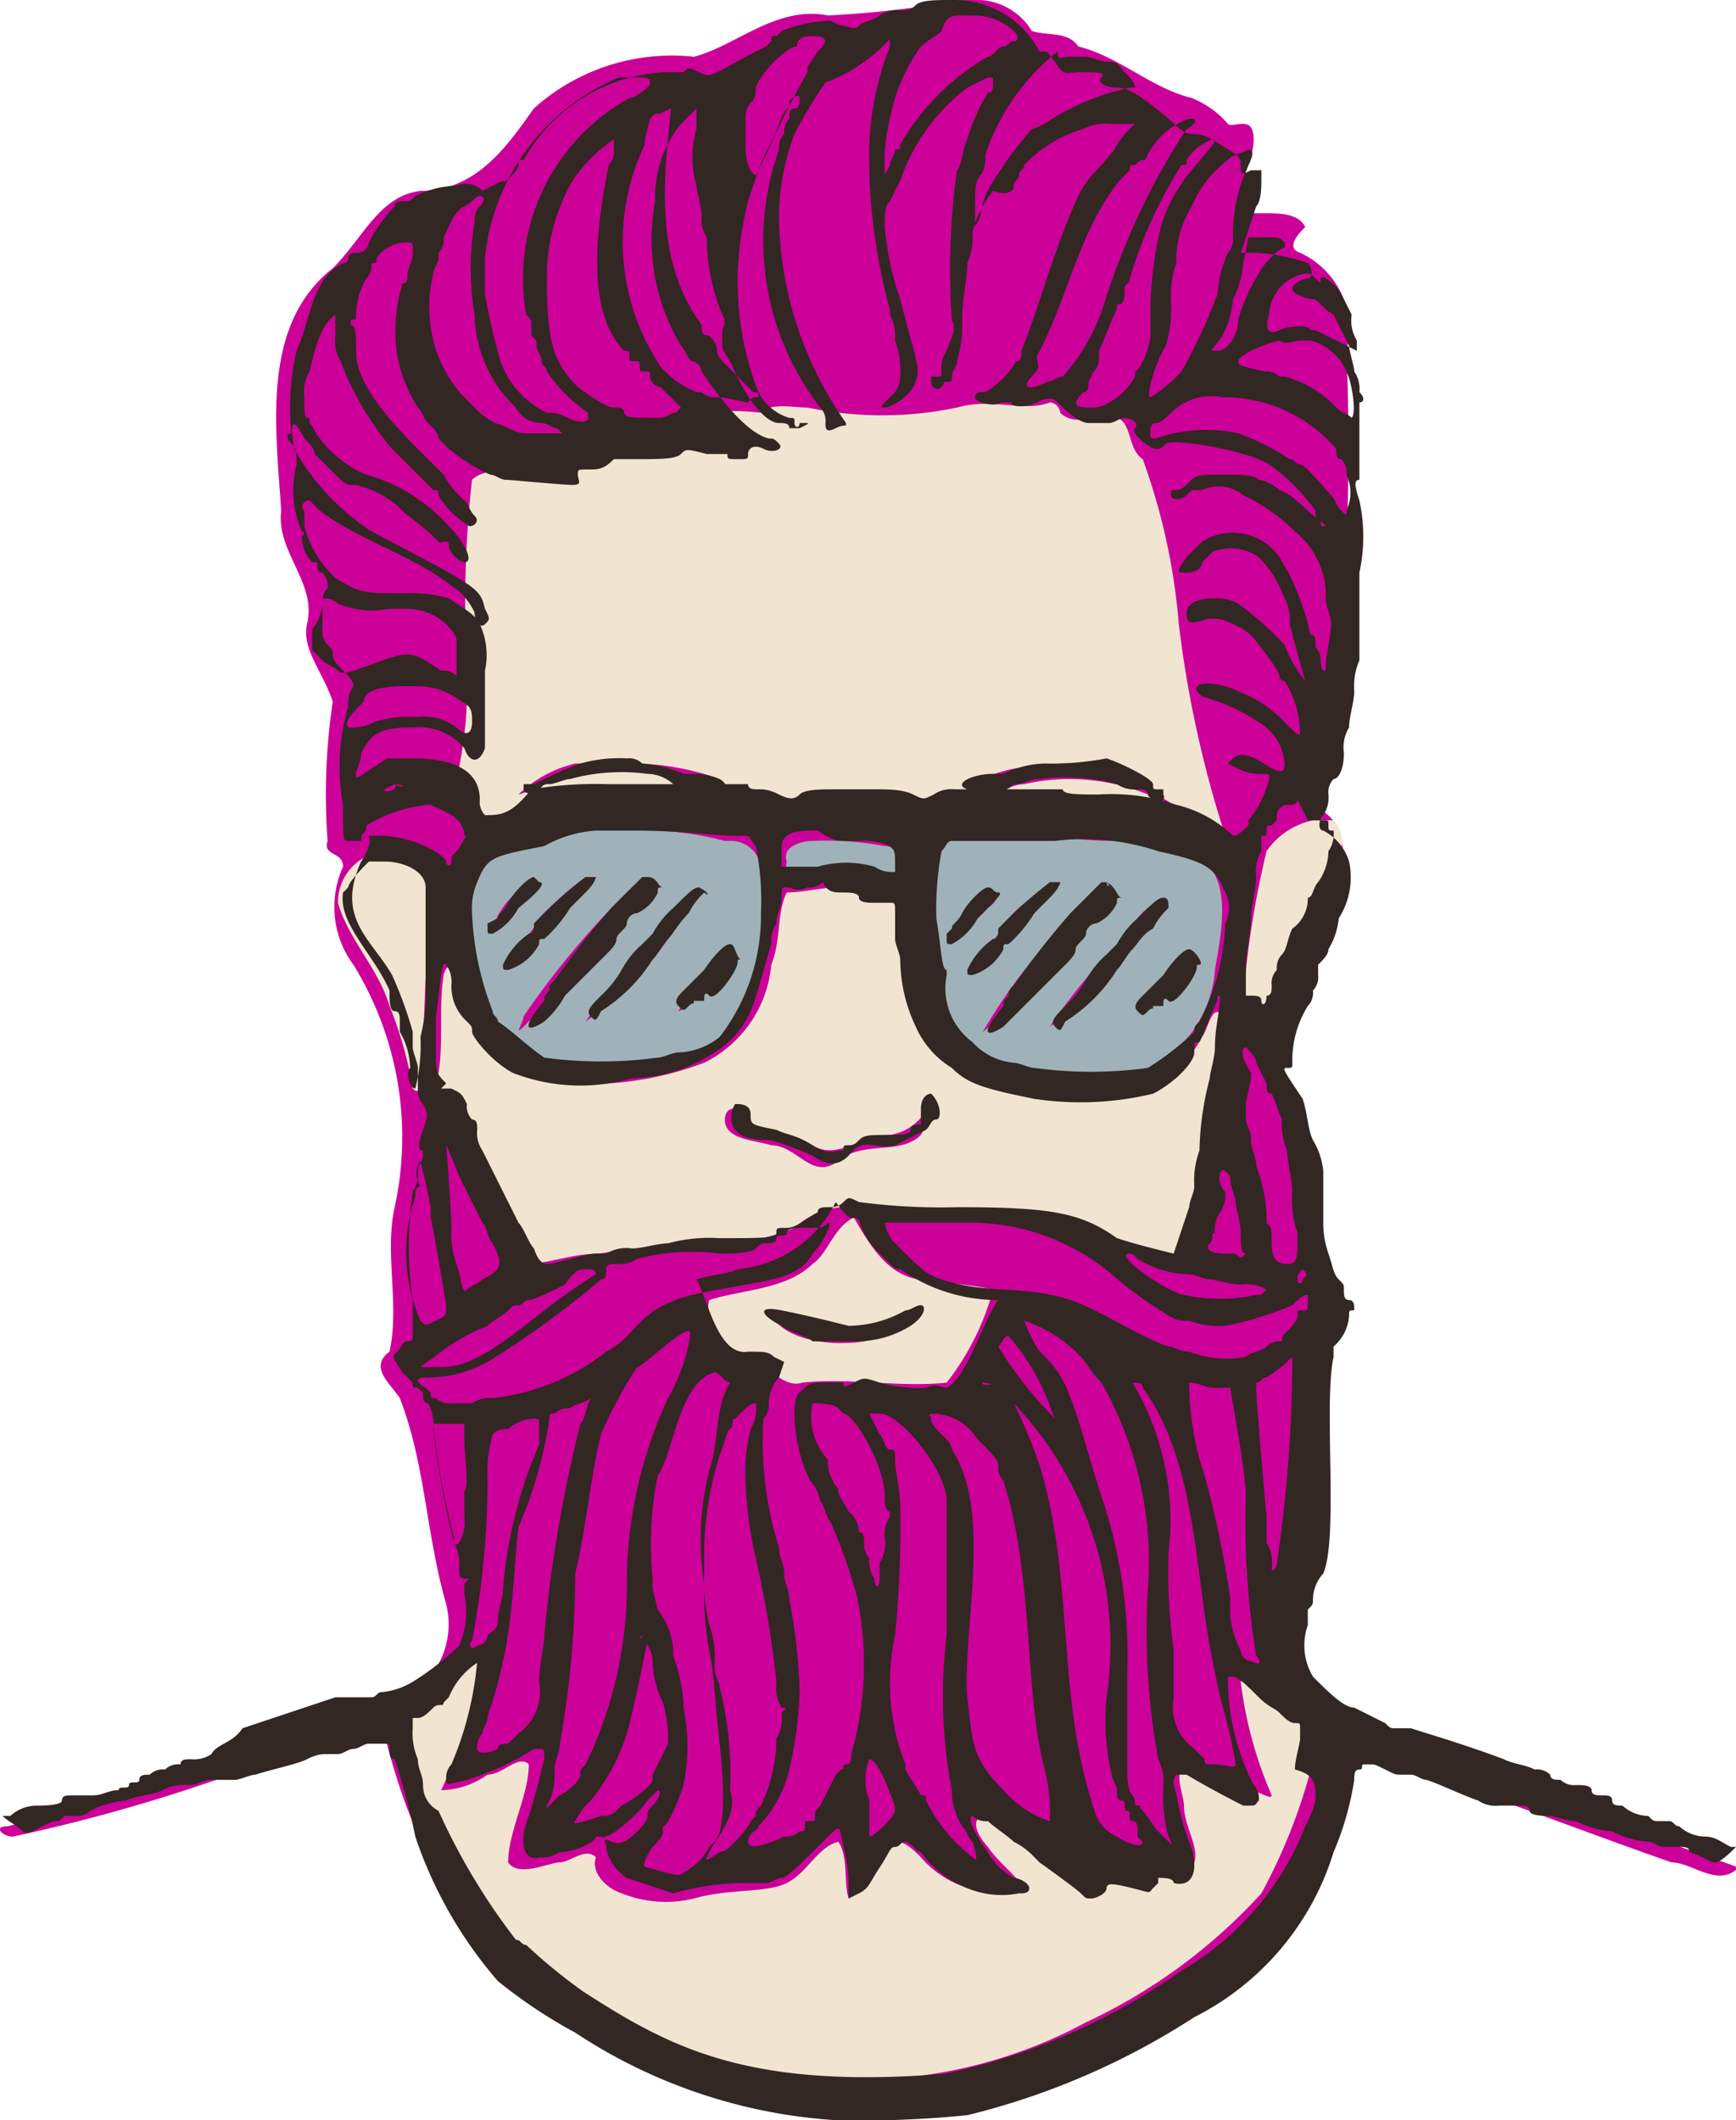 <svg xmlns="http://www.w3.org/2000/svg" viewBox="0 0 33.65 41.1"><defs><style>.cls-1{fill:#c09;}.cls-2{fill:#f1e5d2;}.cls-3{fill:#9fb2b9;}.cls-4{fill:#322722;}</style></defs><g id="圖層_2" data-name="圖層 2"><g id="圖層_1-2" data-name="圖層 1"><g id="head2"><g id="Group_6843" data-name="Group 6843"><path id="Path_64327" data-name="Path 64327" class="cls-1" d="M18.85,0h-.2a20.61,20.61,0,0,1-2.6.3c-1-.2-1.8.6-2.6.8a4,4,0,0,0-3.1,1c-.5.7-1.1,1.6-2.2,1.6-.8.1-1.1.9-1.7,1.5-1.4,1.1-1.1,3.1-1,4.7-.1.8.7,1.4.5,2.2-.1.5.3.9.5,1.5a12.21,12.21,0,0,0-.1,2.7c-.1.3.3.2.3.5a1.88,1.88,0,0,0,.2,1.9,6.37,6.37,0,0,1,.8,4.7c-.2.9.1,1.9-.1,2.8-.4.3,0,.6.2.9.5,1.3.5,2.6.9,4a1.61,1.61,0,0,1-.8,1.8,69.15,69.15,0,0,1-7.7,2.5c-.3,0-.1.2.1.2a33.3,33.3,0,0,0,4.5-1.3,13.43,13.43,0,0,1,2.7-.7,12.15,12.15,0,0,0,1.9,4.2A10.82,10.82,0,0,0,15,40.7a12.44,12.44,0,0,0,6.3-.9,8.94,8.94,0,0,0,4.3-3.6,14.27,14.27,0,0,1,.8-2.2c2,.6,4,1.4,6,2.1.4,0,.9.5,1.3.1-2.2-.8-4.5-1.5-6.7-2.3-.9-.6-2.2-.9-2.2-2a13.51,13.51,0,0,0,.4-2.8c.2-1.3-.2-2.7.5-3.9-.6-1-.5-2.4-.8-3.6-.5-1.4.3-2.6.8-3.9.3-.6.6-1.6-.1-2-.4-.4.2-.9.2-1.5a45.36,45.36,0,0,0,.3-7.4,1.63,1.63,0,0,0-.9-1.9c-.3-.1,0-.4.1-.5-.2-.4-.9-.2-1.3-.3-.1-.4.3-.9.3-1.4s-.4-.2-.5-.3a1.79,1.79,0,0,0-.7-.5c-.8-.2-1.4-.8-2.2-1-.2-.3-.6-.2-.9-.3A1.25,1.25,0,0,0,18.85,0Z"/><path id="Path_64328" data-name="Path 64328" class="cls-2" d="M20.35,7.8c-.5.2-1.1-.1-1.8.1a7.08,7.08,0,0,1-2.9,0c-.3,0-.7-.1-.9.1a5.46,5.46,0,0,0-1.8.1c-.4.1-.9-.1-1.3.2s-.8.6-1.5.7c-.3.1-.8.1-1,.3a21.66,21.66,0,0,0-.1,3.6,8.2,8.2,0,0,1-.2,2.2c.1.3,0,.7.3.9a24.52,24.52,0,0,1,2.7-.2,26.2,26.2,0,0,1,2.8.1,13.83,13.83,0,0,1,2.9.1,6.73,6.73,0,0,1,2-.1c1.4.1,2.8-.1,4,.7.1.2.4.1.3-.1a21.62,21.62,0,0,1-1-4.4,12.26,12.26,0,0,0-.7-3.2c-.3-.2-.2-.7-.5-.8s-.8.2-1.1-.1a.22.22,0,0,0-.2-.2Zm-8.1,7a5.08,5.08,0,0,1,1.7.3c.2.1-.2.3-.3.2a3.87,3.87,0,0,0-2.6-.3c-.4,0-.6.3-1,.4a2.38,2.38,0,0,1,1.1-.6Zm8.3.1a4.39,4.39,0,0,1,2.2.7c-.2.1-.3-.2-.5-.2a4,4,0,0,0-2.4-.2c-.3,0-.6.3-.8.2s-.2-.3,0-.3a2.4,2.4,0,0,1,1.5-.2Zm4.9,1h0a1.46,1.46,0,0,0-.9.6,18.46,18.46,0,0,0-.4,2.3c0,.3-.2.7,0,.9s.6.1.5-.2c.3-1,.9-1.9,1.3-2.9a.62.62,0,0,0-.1-.7Zm-18,.6a1,1,0,0,0-.9,1c.2.7.8,1.3,1,2A7.49,7.49,0,0,1,8,21.1c.2.2.2-.3.2-.4,0-1.1.1-2.4.1-3.5,0-.4-.4-.6-.8-.7Zm8.8.7c-.3,0-.7.1-1,.1-.2.4-.1.9-.3,1.4a2.35,2.35,0,0,1-1.3,1.9A6.35,6.35,0,0,1,11,21a2.23,2.23,0,0,1-2-1.9c0-.2-.3-.6-.4-.2-.1.6,0,1.3-.1,1.9a.37.37,0,0,0-.1.3c0,.1.1.1.2.1.3.4.3.9.6,1.4a11.4,11.4,0,0,0,1,1.9c.4,0,.9-.2,1.4-.2,1.3-.2,2.6,0,3.8-.5a1.53,1.53,0,0,1,1.6-.3c1.8.2,3.5,0,5.2.7.3.1.8.3.8-.2a20.32,20.32,0,0,0,.7-4.3c-.2-.3-.3.3-.4.4a1.82,1.82,0,0,1-1.7,1c-1.1,0-2.6,0-3.3-.9-.6-.7-.6-1.9-.9-2.8-.4-.1-.8-.1-1.1-.2Zm1.8,4.1c.3.2-.1.5-.2.7-.4.4-1.1.1-1.6.5s-.8-.3-1.3-.3c-.3-.1-.9-.1-.9-.5,0-.2.2-.3.3-.1.2.5.9.3,1.4.6s.9-.2,1.5-.2a1,1,0,0,0,.8-.7Zm-1.5,2.3c-.4.2-.5.7-.8.9-.5.5-1.4.5-2,.7-.1.3.2.6.3.9a1,1,0,0,0,.8.5c.2,0,.4.3.7.2.9-.1,1.9.1,2.8,0a5.08,5.08,0,0,0,.9-1.8c-.4-.1-.8-.1-1.1-.2-.8.1-1.2-.5-1.6-1.2Zm1.3,1.8c-.1.4-.7.5-1.1.6-.6.1-1.5,0-1.8-.5a3.66,3.66,0,0,0,2.3.2,1.14,1.14,0,0,1,.6-.3Zm-8.5,6.7h0a7.46,7.46,0,0,1-1.5.9c-.3.3.1.8.1,1.3a7.59,7.59,0,0,0,2.4,3.9,9.59,9.59,0,0,0,5.8,2.1,9.29,9.29,0,0,0,4.9-1.1,10.72,10.72,0,0,0,3.4-2.5,10.83,10.83,0,0,0,1.1-3c-.1-.4-.6-.5-.9-.8-.2-.1-.4-.5-.6-.3a7.94,7.94,0,0,0,.6,2.2c0,.1-.3-.1-.4-.1a8.93,8.93,0,0,0-1.3-.5c-.2.2,0,.6,0,.8,0,.4.3.8.2,1.1s-.5,0-.8.2-.7-.2-1,.1-.5-.1-.7-.2a8.64,8.64,0,0,0-1.6-1c-.3.1,0,.5.1.6.2.3.5.5.7.8a1.92,1.92,0,0,1-2-.6c-.2-.2-.5-.5-.7-.1a2.18,2.18,0,0,1-.7.9c-.1-.3,0-.8-.2-1.1-.4.1-.6.6-1,.8s-1.1.1-1.8.3a2.29,2.29,0,0,1-1.4-.1c-.3-.1-.6-.4-.5-.7-.2-.2-.5.1-.7.1s-.8.3-1,0c0-.6.4-1.3.4-1.9-.2-.2-.5.2-.8.2a1.61,1.61,0,0,1-.9.3,8.08,8.08,0,0,0,.7-2.2c.1-.3.1-.3.1-.4Z"/><path id="Path_64329" data-name="Path 64329" class="cls-3" d="M12.05,16.1a6.58,6.58,0,0,0-2.8.4c-.5.3-.4,1.1-.3,1.7a2.87,2.87,0,0,0,1,2.2c.6.4,1.4.2,2.1.3a3.61,3.61,0,0,0,2-.6,4.6,4.6,0,0,0,.7-3.2.58.58,0,0,0-.6-.6h-.1a6.48,6.48,0,0,0-2-.2Zm7.7.1a5,5,0,0,0-1.7.2c-.4.3-.2.8-.2,1.3a7.72,7.72,0,0,0,.2,1.5,2.38,2.38,0,0,0,.6,1.1,5.7,5.7,0,0,0,3.4.5,2.31,2.31,0,0,0,1.5-2c.1-.6.3-1.5-.1-2a4.14,4.14,0,0,0-1.9-.5c-.5,0-1.1-.1-1.8-.1Zm-4,.1c-.2,0-.6.1-.5.4-.1.5.5.2.7.3h1.5c.1-.2,0-.6-.3-.6a6.15,6.15,0,0,0-1.4-.1Zm-4.4.7h0a6.42,6.42,0,0,1-1,1.3c-.2.1-.3.4-.5.4.1-.4.5-.6.6-.9A6.47,6.47,0,0,1,11.35,17Zm1.1.1c.2.1-.1.3-.2.4-.7.8-1.4,1.7-2.1,2.4-.2.2,0-.1,0-.2a16.38,16.38,0,0,1,2.1-2.5.31.31,0,0,1,.2-.1Zm-2.1,0c.2.1-.1.3-.2.4s-.4.4-.6.5A1.42,1.42,0,0,1,10.35,17.1Zm10,.1c-.1.2-.4.4-.5.6a5.73,5.73,0,0,1-1.1,1.1c.2-.4.6-.7.8-1.1A2.41,2.41,0,0,1,20.35,17.2Zm1.1,0c.2,0-.1.3-.1.3-.5.5-.8,1.1-1.4,1.7a6.47,6.47,0,0,1-.9.8,10.62,10.62,0,0,1,1.6-2.1c.3-.2.5-.6.8-.7Zm-2.2.1c.2.1-.1.3-.1.3a2.65,2.65,0,0,1-.6.5,1.14,1.14,0,0,1,.7-.8Zm-5.7,0c0,.2-.3.4-.4.6a6.49,6.49,0,0,1-1.8,1.9,16.32,16.32,0,0,1,1.7-2c.2-.2.3-.4.5-.5Zm9,.1c.1.1-.1.3-.2.4a8,8,0,0,1-2,2.1,11.92,11.92,0,0,1,1.5-1.8A1.58,1.58,0,0,1,22.55,17.4Zm-8.4,1c.1.1-.1.3-.2.4a1.21,1.21,0,0,1-.5.5.45.45,0,0,1-.3.3A5.3,5.3,0,0,1,14.15,18.4Zm9,.1c0,.3-.3.4-.5.6a2.65,2.65,0,0,1-.6.5,5.7,5.7,0,0,1,1.1-1.1Z"/><path id="Path_64330" data-name="Path 64330" class="cls-4" d="M18.45,0c-.3,0-.6,0-.7.1s-.2.1-.3.1a.6.6,0,0,0-.4.1c-.1.1-.3.1-.4.2s-.2,0-.3,0-.2-.1-.3-.1a2.92,2.92,0,0,0-.9.2l-.1.1c-.1,0-.1,0-.1.1h0l-.1.1-.4.2c-.7.4-.7.4-.9.3s-.2-.1-.3,0h-.4a3.34,3.34,0,0,0-2.7,1.7c-.1,0-.1,0-.1.1h0c0,.1-.3.4-.3.3l-.4.2a.44.44,0,0,0-.5-.1,1.88,1.88,0,0,0-.8.2c-.1.1-.1.1-.2.1s-.2,0-.2.1a3,3,0,0,0-.5.7.22.22,0,0,1-.2.2c-.1,0-.2,0-.2.1s-.1.1,0,.1h-.1c-.6.3-.6,1-.9,1.7a4.76,4.76,0,0,0-.1,1.6h0c-.1,0-.1.1,0,.2s.1.3.1.4a2,2,0,0,0,.1,1.3s.1,0,0,.1a.76.76,0,0,0,.2.5h.1c0,.1,0,.2.1.2a.37.37,0,0,1,.1.3c-.1.1-.1.2-.1.4v.4a.37.37,0,0,0,.1.3c.1.1.1.1.1.2s.1.2.2.3.2.2.2.3a.6.6,0,0,0-.1.4,4.08,4.08,0,0,0-.1,1.9c0,.7,0,.7.1.7H7c0-.1,0-.1.1-.1h0c.1,0,.1.2-.1.5-.5,1.1.2,1.5.6,2.2A7.6,7.6,0,0,1,8,20v.3c0,.1.1.3.1.4v.4a.37.37,0,0,0,.1.3c.1.2.1.2,0,.5s-.1.4,0,.4v.1c0,.1-.1.2-.1.3a.6.6,0,0,1-.1.4,7.39,7.39,0,0,0,0,2.1v.6c0,.2,0,.2-.1.2s-.1.1-.2.2-.1.1.1.4l.2.2H8c0,.1,0,.1.1.1h0l.1.1c0,.1,0,.2.1.2a.9.9,0,0,1,.1.5,17,17,0,0,0,.4,2.2.9.9,0,0,1,.1.5c0,.1,0,.2.1.2s.1,0,0,.1v.2a1.64,1.64,0,0,1-.1,1,5.5,5.5,0,0,1-.9.7,1.42,1.42,0,0,1-.6.2c-.1,0-.1.1-.2.1h-.7l-1.8.6c-.2.3-.5.3-.6.5a.6.6,0,0,1-.4.1c-.1,0-.2,0-.2.1a.37.37,0,0,0-.3.1.37.37,0,0,0-.3.1c-.1,0-.2,0-.2.1s-.2,0-.2.1-.2,0-.2.1c-.2,0-.3.1-.5.1h-.4c-.1,0-.2,0-.2.1s-.4.1-.5.1a.76.76,0,0,0-.5.2H.05c.1.1.3.2.4.3s.3-.1.6-.2c.1,0,.1,0,.2-.1h.2a.37.37,0,0,0,.3-.1,1.85,1.85,0,0,1,.7-.2c.2-.1.5-.1.7-.2a.9.9,0,0,1,.5-.1c.2,0,.3-.1.4-.1h.5c.1,0,.3-.1.4-.1.3-.1.8-.2,1-.3s.3-.1.4-.1h.2c.1,0,.2-.1.3-.1s.2-.1.3-.1h.3c.1,0,.1,0,.1.1s0,.2.1.2a12.68,12.68,0,0,1,.4,1.5,8.33,8.33,0,0,0,1.6,2.8h0a9.72,9.72,0,0,0,1.5,1,10.33,10.33,0,0,0,5.1,1.7,20.9,20.9,0,0,0,2.5-.1,14.32,14.32,0,0,0,4.4-1.9,5.34,5.34,0,0,0,2.7-3.2,5.73,5.73,0,0,0,.4-1.4c0-.1,0-.2.1-.2s0-.1.1-.1h.1c.1,0,.1,0,.3.1s.2.1.3.1h.2c.1,0,.2.1.3.1.3.1.7.3,1,.4a.6.6,0,0,0,.4.1h.4c.1,0,.2,0,.2.1s.3.1.4.1.3.1.5.1a1.85,1.85,0,0,0,.7.2,1.85,1.85,0,0,0,.7.2c.1,0,.2.1.3.1h.3c.1,0,.2,0,.2.1.3.1.4.2.5.2s.3-.2.4-.3h-.1c-.2-.1-.3-.2-.5-.2a.76.76,0,0,1-.5-.2c-.1,0-.1-.1-.2-.1h-.2c-.1,0-.1,0-.2-.1a.76.76,0,0,1-.5-.2c-.1,0-.2,0-.2-.1s-.1-.1-.2-.1-.2,0-.2-.1-.2-.1-.3-.1a.37.37,0,0,1-.3-.1c-.1,0-.2,0-.2-.1a.37.37,0,0,0-.3-.1c-.2-.1-.4-.1-.6-.2-.8-.3-1.5-.5-1.8-.6h-.3c-.1,0-.1,0-.2-.1l-.6-.3c-.2,0-.5-.3-.8-.6a1.18,1.18,0,0,1-.1-1v-.3c.1-.1.1-.1.1-.2a.76.76,0,0,1,.2-.5c.3-.7,0-3.3.2-4.2v-.2a.86.86,0,0,0,.3-.6c0-.1,0-.1.1-.1h0c0-.1,0-.2-.1-.2s-.1-.1-.1-.2,0-.1-.1-.2-.1-.2-.2-.5-.1-.5-.1-.6v-1a1.42,1.42,0,0,0-.2-.6c-.1-.2-.1-.5-.2-.8-.4-.6-.4-.6-.3-.6s.1,0,.1-.1h0a2,2,0,0,1,.3-1.1.37.37,0,0,0,.1-.3.37.37,0,0,0,.1-.3v-.2c.1-.1.2-.2.2-.3a1.42,1.42,0,0,0,.2-.6,1.47,1.47,0,0,0,.2-1.1,1,1,0,0,0-.5-.6c-.1,0-.1-.2,0-.3a.6.6,0,0,0,.1-.4.37.37,0,0,1,.1-.3c.1,0,.2-.2.2-.5a.75.75,0,0,1,.1-.5c0-.2.1-.5.1-.7a1.27,1.27,0,0,1,.1-.6V11.1a3.3,3.3,0,0,0,0-1.4c-.1-.3-.1-.4,0-.4V7.8c.1,0,.1-.1,0-.2a.6.6,0,0,0-.1-.4c0-.1-.1-.4-.1-.5l-.3-.6c-.2-.1-.3-.3-.4-.3s-.4-.1-.4-.2.2-.2.3-.2.1-.2,0-.3a3.55,3.55,0,0,0-1-.2h-.3l.3-.9c.1-.1.1-.4.1-.5V3.3h-.2c-.2.1-.2.1-.2-.1s-.1-.2-.4-.4-.4-.2-.5-.2-.2,0-.5-.3c-.6-.5-.8-.6-1-.6s-.4-.1-.3-.2-.1-.1-.4-.1-.3.1-.5-.2c-.1-.1-.1-.2-.2-.2h-.1a1.86,1.86,0,0,0-1.7-1Zm.2.3h.2a1.14,1.14,0,0,1,.8.3c.1.1.1.2,0,.2s-.1.1-.2.1-.2.2-.3.2a4.62,4.62,0,0,0-1.7,1.7c0,.1,0,.1-.1.1h0c0,.1-.1.2-.1.3l-.1.2V3.3a3.4,3.4,0,0,1,.1-1,3.51,3.51,0,0,1,.6-1.4c.1-.1.3-.2.4-.3.1-.3.2-.3.4-.3Zm-2.9.4h0c.3,0,.3.1.1.3l-.2.3v.1a17.75,17.75,0,0,0-.8,1.6l-.2.4c-.2-.1-.2-.5-.2-.6V2.4c0-.2,0-.3.1-.4s.1-.2.1-.3c.1-.3.6-.8.8-.8,0-.2.2-.2.3-.2Zm1.5,0V.9a5.85,5.85,0,0,0-.4,1.9,11.24,11.24,0,0,0,.4,3.2v.1a.9.9,0,0,1,.1.5,1.7,1.7,0,0,1,.1.7.52.52,0,0,1-.2.4c-.2.2-.2.2-.1.2s.5-.2.6-.5,0-.4-.3-1.6a5.77,5.77,0,0,1-.3-1.4c0-.3,0-.4.1-.5l.2-.4a3.8,3.8,0,0,1,1.3-1.8l.4-.2c.1,0,.1,0,.1.1s0,.2-.1.2a3.55,3.55,0,0,0-.4.9c-.1.2-.1.5-.2.6a14.08,14.08,0,0,0-.1,2.9c.1.2,0,.3-.1.6a.6.6,0,0,0-.1.4c0,.1,0,.1-.1.1h-.1v.1c0,.1.1.2.2.1s0-.1.1-.1h0c.1,0,.1,0,.1-.1h0c0-.1.1-.2.1-.3a2.49,2.49,0,0,0,.1-.8c0-.4.1-.8.1-1.1a1.27,1.27,0,0,0,.1-.6,2,2,0,0,1,.4-.8c.3.1.4,0,.4-.1s.1-.1.1-.2.1-.1.1-.2A2.59,2.59,0,0,1,21,2.5a.9.9,0,0,1,.5-.1H22a1.76,1.76,0,0,0-.4.5c-.4.5-.5.5-.7.9-.5,1.1-.7,2-1.1,3,0,.1,0,.2-.1.2a1.7,1.7,0,0,1-.6.6c-.1,0-.2,0-.2.1s.4.2.5.1h.2c0,.1.3.1.5,0s.3-.1.4,0,.4.4.6.4h.4c.1,0,.2-.1.3-.1s.3.1.2.2.3.4.4.4.1,0,.2-.1,1.5.1,2,.4a3.82,3.82,0,0,1,.9.9c0,.1,0,.2.1.2l.1.1c-.1,0-.1,0-.1-.1h0c-.3-.2-.5-.5-.8-.6a.76.76,0,0,0-.4-.2c-.1-.1-.3-.1-.7-.1s-.5,0-.6.1-.2.2-.3.2-.1,0-.1.1h0c0,.1.2.1.3,0l.1-.1h.2a.75.75,0,0,1,.8.1,3.59,3.59,0,0,1,1,.7,1.61,1.61,0,0,1,.6,1.3c0,.2.1.3.1.5s-.1.6-.1.8-.1.1-.1-.1-.1-.2-.1-.3,0-.2-.1-.2a4.71,4.71,0,0,0-.6-1.5,1.1,1.1,0,0,0-1.5-.3l-.3.3c-.2.3-.2.3,0,.3s.3-.1.3-.2l.2-.2a.94.94,0,0,1,.9.1,2.18,2.18,0,0,1,.5.8.9.9,0,0,1,.1.5c.1.4.3,1.1.3,1.1a2.51,2.51,0,0,1-.4-.7,6.47,6.47,0,0,0-.9-.8.9.9,0,0,0-.5-.1c-.3,0-.5.1-.5.3s.1.2.4.1a.75.75,0,0,1,.5.1,1,1,0,0,1,.5.4c.4.5.4.6.4.6s0,.1.1.1h0a1.93,1.93,0,0,1,.3,1c0,.1-.1,0-.3-.2a2.36,2.36,0,0,0-.9-.6c-.4-.2-.9-.2-.8,0l.1.1a3.7,3.7,0,0,1,1.1.5,1,1,0,0,1,.5.8c0,.2-.1.2-.4,0s-.5-.2-.6-.1l-.1.1.2.1a.9.9,0,0,0,.5.1c.1,0,.1,0,.1.1h0a2,2,0,0,1-.4.8V16c-.1.1-.2.2-.3.2a2.38,2.38,0,0,0-1.1-.6,3.89,3.89,0,0,0-1.5-.2c-.4,0-.7,0-.7-.1h-2.1a.6.6,0,0,0-.4.1c-.2.1-.2.1-.4,0s-.5-.1-.7-.1h-.8c-.3,0-.6,0-.7.1s-.2.1-.4,0-.3-.1-.4-.1-.2,0-.2-.1h-2.7a7.57,7.57,0,0,0-1.5.1c-.4.5-.6.5-.9.5a.37.37,0,0,1-.1-.3c0-.5-.4-.8-1.3-.8h-.5l-.3.2c-.3.2-.3.2-.3.1s.1-.2.1-.4c.2-.4.4-.5,1-.5a1.16,1.16,0,0,1,1,.4c.1.3.3.3.4,0V13a1.41,1.41,0,0,0-.1-.9c-.1-.2-.3-.3-.6-.5a2.49,2.49,0,0,0-.8-.1c-.9,0-.9,0-1.4-.3a2.07,2.07,0,0,1-.6-1V9.9c-.1-.1,0-.2.1-.2l.2.2c.8.6,1.9.9,2.6,1.5.1,0,.4.4.4.5s.1.3.2.2.1-.1,0-.3c-.1-.4-.1-.4-2.2-1.5a4.63,4.63,0,0,1-1.5-1.6c-.1-.6,0-.6.2-.2.1.1.2.2.2.3l.4.4c.1.1.2.2.3.2h.1a2,2,0,0,1,.8.4l.1.1c.1.1.4.3.6.5s.1.1.2.1.1,0,.1.1h0a.45.45,0,0,0,.3.3c.2,0,0-.4-.3-.7a3.36,3.36,0,0,0-1.6-1,2.18,2.18,0,0,1-.9-.7c-.1-.1-.1-.2-.2-.3V8.1c-.1,0-.1,0-.1-.4A.75.75,0,0,1,6,7.2c.1-.4.2-.9.5-1.1v.4a.75.75,0,0,0,.1.5,5.85,5.85,0,0,0,1,1.7l.4.4.4.4c.1,0,.1,0,.1.1h0a1.7,1.7,0,0,0,.6.6c.1,0,.2-.1.1-.2s-.1-.2-.2-.3a1.76,1.76,0,0,1-.4-.5c-.7-.7-1.7-1.6-1.7-2.4,0-.3,0-.5-.1-.5V6.2c.1,0,.1,0,.1-.1h0a1.45,1.45,0,0,1,.2-.7.37.37,0,0,0,.1-.3h0c.1,0,.1,0,.1-.1h0a.71.71,0,0,1,.6-.3c.1,0,.1,0,.1.2s-.1.3-.1.4,0,.2-.1.2a3.21,3.21,0,0,0-.1,1.4,3,3,0,0,0,.4,1c.1.1.1.2.2.3s.2.2.2.3l.2.2a3.51,3.51,0,0,0,.8.5c.1,0,.2.1.3.1s1.1.1,1.3.1.1-.1.1-.2,0-.1.2-.1.3,0,.5-.2h.4c.5,0,.8,0,.9-.1s.1-.1.5,0h.4c0,.1,0,.1.2.1s.2,0,.2-.1.1-.2.3-.1.4,0,.3-.1-.1-.1-.2-.1c-.4-.1-.9-.7-1.3-1.3a.22.22,0,0,0-.2-.2c-.1-.1-.1-.2-.2-.3a4,4,0,0,1-.5-2.8,2.25,2.25,0,0,1,.5-1.5l.3-.3v.4a2,2,0,0,0,0,1.1c0,.1.1.4.1.6a.6.6,0,0,0,.1.4A4,4,0,0,0,14,6.1s.1.1,0,.3v.3c0,.1.1.2.2.4.2.5.6,1.1.9,1.1.1,0,.2,0,.2.1h.2c.2-.1.2-.1.1-.1h-.1c0,.1-.1.1-.1,0s0-.1-.1-.1h0a1,1,0,0,1-.6-.5,5.87,5.87,0,0,1-.4-2.3,6.75,6.75,0,0,1,.2-1.4l.2-.6c.1-.3.3-.6.4-.9s.2-.3.2-.4.2-.2.2-.1,0,.2-.1.2-.1.1-.1.2a.37.37,0,0,0-.1.3.37.37,0,0,0-.1.3,5.28,5.28,0,0,0,.8,5,.37.37,0,0,1,.1.3c0,.1,0,.2.2.1s.2,0,.2-.1a7.07,7.07,0,0,1-1.3-4,4.53,4.53,0,0,1,.3-1.6,8.79,8.79,0,0,1,.6-1,3.23,3.23,0,0,0,1.3-.9Zm3.4.4H21c.2,0,.3.1.5.1s.2.1.3.2.2.2.2.3h-.1a4.71,4.71,0,0,0-1.5.6c-.3.2-.4.2-.4.2a7.63,7.63,0,0,0-.8,1.1,1.42,1.42,0,0,0-.2.6l-.1.2V4c0-.3,0-.5.1-.6s.1-.3.1-.4a4.26,4.26,0,0,1,1.4-2c0,.2.1.1.2.1ZM12,1.5h.3c.2,0,.3,0,.3.1s-.3.3-.4.3a4,4,0,0,0-2,4.2c.1.1.1.1.1.2v.2c.1.1.1.1.1.2s.1.2.1.3.1.1.1.2a3,3,0,0,0,.8.8v.1c0,.1-.2.1-.4,0s-.2-.1-.4-.1a1.76,1.76,0,0,1-.9-1,13,13,0,0,1-.3-1.3V5A4.25,4.25,0,0,1,12,1.5Zm1,.6v.1c-.2,1.7-.2,3,.6,4.1,0,.1,0,.2.1.2s.2.2.2.3.1.2.2.3l.3.3.2.2c.1,0,.1,0,.1.1h-.1l-.1.1c-.1,0-.4-.1-.6-.1a.37.37,0,0,1-.3-.1h-.1a1.79,1.79,0,0,1-.7-.5,4.36,4.36,0,0,1-.3-4.3V2.7l.1-.4c.1-.1.1-.1.2-.1Zm10.1.2c.1,0,.1.1-.1.2a13.55,13.55,0,0,0-1.6,3.4,3.92,3.92,0,0,1-.8,1.4c-.1,0-.2.1-.3.1-.4.2-.5.1-.3-.1s.1-.2.1-.4c.6-1.1.8-2.4,1.6-3.4l.1-.1.1-.1c0-.1,0-.1.1-.1h0c.1-.1.1-.1.2-.1A1.42,1.42,0,0,1,23.05,2.3Zm-11.2.4v.2a.37.37,0,0,1-.1.3c-.2,1-.5,2.8.3,3.6.1,0,.1,0,.1.1h0c0,.1,0,.1.1.1h0c.1,0,.1,0,.1.1h0c0,.1,0,.1.1.1h0c.1,0,.1,0,.1.1h0a.22.22,0,0,0,.2.2l.2.2.1.1.1.1-.1.1c-.1,0-.2.1-.3.1-.5,0-.7,0-.7-.1s-.1-.1-.2-.1-.3-.1-.7-.4c-.5-.5-.6-.9-.6-2.2a3.74,3.74,0,0,1,.5-1.8,3,3,0,0,1,.8-.8Zm11.6,0c.1,0,.1,0-.4.6a3,3,0,0,0-.6,1.1,7.72,7.72,0,0,0-.2,1.5v.6c0,.2-.2.7-.3.7v.1a1.21,1.21,0,0,1-.5.5.6.6,0,0,1-.4.1c-.3,0-.3-.1-.1-.3.1,0,.1-.1.1-.2l.1-.2a.37.37,0,0,0,.1-.3V6.8c.1-.2.2-.5.3-.7s0-.2.1-.2.1-.2.1-.3.1-.1.1-.2a8.75,8.75,0,0,1,1-2.2c.1,0,.1,0,.1-.1h0a1,1,0,0,1,.5-.4Zm.7.2q.15,0,0,.3a3.19,3.19,0,0,0-.3,1.4.37.37,0,0,1-.1.3,2.35,2.35,0,0,0-.2.8,10.09,10.09,0,0,1-.7,1.5,2.65,2.65,0,0,1-.6.5c-.1,0,.1-.7.3-1a2.49,2.49,0,0,0,.1-.8,2,2,0,0,1,.1-.8,2,2,0,0,1,.3-1.1,2.18,2.18,0,0,1,.7-.9c.1-.1.2-.1.4-.2Zm-14.9.9c.1,0,.1.1,0,.2s-.1.2-.1.3a5.44,5.44,0,0,0,0,1.8A2.54,2.54,0,0,0,10,7.9a.55.55,0,0,0,.5.3c.1,0,.2.1.3.1l.1.1h-.7c-.2,0-.3-.1-.6-.2a1.38,1.38,0,0,1-.4-.3L9,7.7a2.38,2.38,0,0,1-.6-1.1,2.71,2.71,0,0,1,0-1.3c0-.1.1-.2.1-.3V4.9a.37.37,0,0,0,.1-.3c.1-.2.2-.5.4-.6s.2-.2.3-.2Zm14.9.8h.3c.3,0,.3,0,.4.1v.1c-.1,0-.4.3-.5.5a3.55,3.55,0,0,0-.4.9c0,.3-.2.6-.4.6s-.1,0,.1-.3a1.85,1.85,0,0,0,.2-.7,1.85,1.85,0,0,0,.2-.7Zm1.1.7c.1,0,.1,0,.2.1s.1.1.1,0,.3.1.4.3.1.2.2.4a.75.75,0,0,0,.1.5v.2l-.4-.2-.4-.2h-.1c0-.1-.4-.1-.6,0s-.3,0-.2-.3a.85.85,0,0,1,.7-.8Zm-.1,1.3h.2a1.06,1.06,0,0,1,.7.6c.1.2.2.8.1.9-.1-.1-.2-.1-.3-.2a2.07,2.07,0,0,0-1-.6h-.1a.37.37,0,0,0-.3-.1c-.4-.1-.5-.1-.5-.2s.4-.3.8-.4c.1.1.3,0,.4,0Zm-1.5,1.1a2.87,2.87,0,0,1,2.2,1c0,.1,0,.2.1.2a.37.37,0,0,1,.1.3.85.85,0,0,1,0,.7c0,.1,0,.1-.1,0s-.1-.2-.2-.3-.5-.6-.6-.6-.1-.1-.2-.1a4.67,4.67,0,0,0-1-.5,2.92,2.92,0,0,0-1.6.1c-.1,0-.1,0-.1-.1s0-.2.1-.2.2-.1.3-.2a1.11,1.11,0,0,1,1-.3ZM6.25,11.6a.37.37,0,0,1,.3.1,1.73,1.73,0,0,0,1,.1h.3a1.14,1.14,0,0,1,.8.3c.2.2.2.3.2.3v.7a.37.37,0,0,0-.3-.1c-.6-.4-.6-.4-1.4-.1-.3.1-.5.2-.6.1s-.2-.1-.3-.2l-.2-.2v-.4a.85.85,0,0,0,.2-.6Zm1.6,1.7h.2a1.4,1.4,0,0,1,.9.3c.2.1.2.2.2.4s-.1.3-.3.1a1.08,1.08,0,0,0-.8-.2,2,2,0,0,0-.8.1.9.9,0,0,1-.5.1c-.1-.1.1-.3.3-.5,0-.2.3-.3.8-.3Zm4.3,1.4a2.77,2.77,0,0,0-.9.1c-.3.1-.9.4-.9.4h-.2v.1c0,.1.2.1.3,0s.1-.1.2-.1.3-.1.4-.1a3.81,3.81,0,0,1,1.5-.1.76.76,0,0,1,.5.2.76.76,0,0,1,.5.2c.1.1.3.1.3,0l.1-.1c.3-.1-.1-.3-.5-.3h-.2a2.35,2.35,0,0,0-.8-.2.37.37,0,0,0-.3-.1Zm8.1.1a1.88,1.88,0,0,0-.8.2h-.2c-.4,0-.8.2-.5.3.1,0,.1,0,.1.1h0c0,.1.2.1.3,0a.76.76,0,0,0,.5-.2c.2,0,.3-.1.5-.1a3.81,3.81,0,0,1,1.5.1.6.6,0,0,0,.4.1c.1,0,.2,0,.2.1s.4.2.3,0v-.1h-.1c-.1,0-.1,0-.1-.1s-.6-.4-.9-.5a5.74,5.74,0,0,1-1.2.1Zm-12.6.4c.2,0,.2.1,0,0,.1.1-.2.2-.2.1Zm.6.4h.1c.2.1.5.2.6.4s0,.2.1.2c-.1.1-.1.2-.2.3s-.1.1-.1.2-.1.1-.1,0-.6-.5-1.3-.5H7c.1-.1.1-.1.1-.2a2.84,2.84,0,0,1,1.2-.4Zm17.1.3h.3c.1,0,.1,0,.1.1h0c0,.1,0,.1.1.1h0a.6.6,0,0,1-.1.4,1.07,1.07,0,0,1-.2.6c-.1.1-.1.3-.2.3a.71.71,0,0,1-.3.6c-.1.2-.1.4-.2.5a.37.37,0,0,0-.1.3.37.37,0,0,0-.1.3c0,.1,0,.2-.1.2,0,.2-.1.2-.1.1s-.1-.1-.2-.1h-.1v-.5c0-.3.1-.8.1-1s.1-.6.1-.8a.75.75,0,0,1,.1-.5v-.3c.1,0,.1,0,.1-.1h0c0-.1,0-.1.1-.1h0c.1-.1.1-.1.1-.2s.1-.2.2-.2.2,0,.2-.1l.2.4Zm-13.8.2h.7c1,0,1.6.1,2,.1h.2c.1,0,.1.1.2.2a5.28,5.28,0,0,1,.1,1.3,3.85,3.85,0,0,1-.8,2.4,1.33,1.33,0,0,1-.8.3c-.1,0-.3.1-.4.1a8.1,8.1,0,0,1-2.2,0c-.3-.2-.6-.5-.9-.7,0-.1-.1-.1-.1-.2a5.85,5.85,0,0,1-.4-1.9,1.27,1.27,0,0,1,.1-.6c.2-.5.3-.5,1.3-.7a2.37,2.37,0,0,1,1-.3Zm8.1.2h.8a4.57,4.57,0,0,1,2,.2c.9.2,1.1.3,1.3.8a.64.64,0,0,1,0,.6,4.45,4.45,0,0,1-.5,1.9c-.1.1-.1.1-.1.2a5.5,5.5,0,0,1-.9.7,8.1,8.1,0,0,1-2.2,0c-.1,0-.3-.1-.4-.1a1.23,1.23,0,0,1-.8-.4,1.3,1.3,0,0,1-.5-1.3v-.1c-.1,0-.1-.4-.2-1a6.15,6.15,0,0,1,.1-1.3c.1-.1.1-.2.2-.2Zm-3.3,0h.3a1.27,1.27,0,0,1,.6.1c.1.1.1.1.1.4v.1a.6.6,0,0,1-.4-.1,2,2,0,0,0-1.1,0h-.7v-.2c0-.3,0-.3.1-.4s.4-.1.6-.1c.3.2.4.2.5.2Zm-8.9.4c.4,0,.8.2.8.5v1.9a3.4,3.4,0,0,1-.1,1,3.4,3.4,0,0,1-.1,1c-.1,0-.2-.3-.1-.4a1.45,1.45,0,0,0-.2-.7v-.2c0-.1,0-.2-.1-.2s-.1-.2-.1-.4c-.3-.7-1-1.3-.9-1.9l.1-.1c0-.1.3-.4.4-.5Zm3.9.3h0a9,9,0,0,0-1,.9c0,.1,0,.2-.1.2a1.47,1.47,0,0,0-.5.6c0,.1,0,.1.1.1a1,1,0,0,0,.6-.5c0-.1,0-.1.1-.1h0a2.65,2.65,0,0,0,.5-.6l.3-.3c.2-.2.2-.3.2-.3Zm1.2,0h-.1l-.6.6a17.1,17.1,0,0,0-1.1,1.4c-.1.1-.1.1-.1.2h0c-.1.1-.1.1-.1.2-.5.6-.3.6,0,.4a1.76,1.76,0,0,0,.4-.5l.3-.3.2-.2.3-.3c.1-.1.2-.2.2-.3s.2-.2.2-.3.1-.2.2-.2a.78.78,0,0,0,.4-.4c0-.1,0-.1.1-.1h0c-.1,0-.1-.2-.3-.2Zm-2.2,0c-.1,0-.4.3-.5.5s-.2.2-.2.3l-.2.1V18h0c0,.1,0,.1.1.1a1.21,1.21,0,0,0,.5-.5c.5-.4.5-.5.4-.5l-.1-.1Zm10,.1h0a9,9,0,0,0-1,.9c0,.1,0,.2-.1.2a1.47,1.47,0,0,0-.5.6c0,.1,0,.1.1.1a1,1,0,0,0,.6-.5c0-.1,0-.1.1-.1h0a2.65,2.65,0,0,0,.5-.6l.3-.3c.2-.2.2-.3.2-.3Zm1.1,0h-.1l-.6.6a17.1,17.1,0,0,0-1.1,1.4c-.1.1-.1.1-.1.2h0c-.1.1-.1.1-.1.2-.5.6-.3.6,0,.4l.4-.4.3-.3.2-.2.3-.3c.1-.1.2-.2.2-.3s.2-.2.2-.3.1-.2.2-.2a.78.78,0,0,0,.4-.4c0-.1,0-.1.1-.1h0c-.1,0-.1-.2-.3-.3.1.1,0,.1,0,0Zm-2.3.1c-.1,0-.4.3-.5.5s-.2.2-.2.3l-.1.1v.1h0c0,.1,0,.1.1.1a1.21,1.21,0,0,0,.5-.5c.4-.4.5-.5.4-.5s-.1-.1-.2-.1Zm-5.6,0c-.1,0-.2.1-.5.4a1.76,1.76,0,0,0-.4.5l-.2.2a1.76,1.76,0,0,0-.4.5,2.18,2.18,0,0,1-.4.5c-.2.2-.3.3-.2.4s.1.1.2-.1a3.18,3.18,0,0,0,1-1c.1-.1.2-.3.3-.4s.2-.3.4-.5a1.38,1.38,0,0,1,.3-.4c.1.1.1,0-.1-.1Zm2.8.1c.1,0,.3,0,.3.1s.2.1.3.1h.3c.1,0,.1,0,.1.2v.5c0,.1.1.3.1.4a3.08,3.08,0,0,0,.3,1.3,1.78,1.78,0,0,0,.7.8c.3.3.6.4,1.6.6a6,6,0,0,0,2.3-.1c.4-.2.8-.6.8-.8s0-.2.1-.2c.1-.2.2-.5.3-.7s0-.2.1-.2c0,.3-.1.6-.1,1,0,.2-.1.5-.1.6a5.9,5.9,0,0,0-.2,1.4,1.7,1.7,0,0,0-.1.7c0,.1-.1.3-.1.4l-.3.9c-.4-.1-.8-.2-1.1-.3-.7-.5-1.3-.6-3.1-.6a12.1,12.1,0,0,1-1.9-.1c-.2-.1-.2-.1-.3,0s-.2.1-.3.1-.2,0-.2.1c-.2.1-.4.3-.6.3s-.2,0-.2.1-.3.1-1.1.1a3.08,3.08,0,0,0-1,.1c-.2,0-.5.1-.7.1a.75.75,0,0,0-.5.1h-.2c-.2,0-.8.2-.9.2s-.2,0-.3-.3c-.1-.1-.2-.4-.3-.5l-.7-1.4a.6.6,0,0,1-.1-.4c0-.1,0-.2-.1-.2a.37.37,0,0,1-.1-.3c-.1-.2-.1-.2-.3-.3h-.2l.1-.1c-.2-.2-.2-.2-.2-.7v-.6c.1-.7.1-1.1.2-1a.6.6,0,0,1,.1.4.91.91,0,0,0,.3.7c.1.1.1.1.1.2s.4.6.8.8a3.6,3.6,0,0,0,2.3.1,3,3,0,0,0,1.6-.5,1.78,1.78,0,0,0,.7-.8c.1-.2.3-1,.4-1.3a.6.6,0,0,1,.1-.4c0-.2.1-.3.1-.5s0-.2.1-.2.2.1.4,0a.37.37,0,0,0,.3-.1c.1.2.2.2.4.2Zm6.2.1c-.1,0-.2.1-.5.4a1.76,1.76,0,0,0-.4.5l-.2.2a1.76,1.76,0,0,0-.4.5,2.18,2.18,0,0,1-.4.5c-.2.2-.3.3-.2.4s.1.1.2-.1a3.18,3.18,0,0,0,1-1c.1-.1.2-.3.3-.4s.2-.3.4-.4a1.38,1.38,0,0,1,.3-.4c0-.1,0-.2-.1-.2Zm-8.4.9c-.1,0-.3.2-.5.5l-.4.4c-.1.1-.2.2-.1.3s.1.1.2,0,.1,0,.1-.1h.2c0-.1,0-.2.1-.1s.4-.3.5-.5,0-.2.1-.2c-.1-.1-.1-.3-.2-.3Zm8.9.1c-.1,0-.3.2-.5.5l-.4.4c-.1.1-.2.2-.1.3s.1.1.2,0,.1,0,.1-.1h.2c0-.1,0-.2.1-.1s.4-.3.5-.5,0-.2.1-.2-.1-.3-.2-.3Zm1.1,1.9c.1.1.2.2.2.3l.2.4c0,.1,0,.2.1.2.1.2.1.3.2.5a1.27,1.27,0,0,0,.1.6c0,.2.1.6.1.8a2,2,0,0,0,.1.8c0,.5,0,.6-.2.6s-.3-.1-.3-.4,0-.3-.1-.4v-.1a3,3,0,0,0-.2-1c0-.2-.1-.3-.1-.5s-.1-.3-.1-.4v-.3c0-.1.1-.4.1-.6-.2-.3-.2-.5-.1-.5Zm-6.1.9c-.1,0-.2.1-.2.3v.3c-.1,0-.2,0-.2.1s-.2.1-.5.1-.4,0-.5.1-.1.1-.2.1-.1,0-.1.1h0c-.2,0-.3.1-.6-.1s-.5-.2-.7-.3c-.5-.1-.5-.1-.5-.3s-.2-.2-.3-.2a.45.45,0,0,0,0,.5c.1.1.2.2.7.2a6.89,6.89,0,0,1,.8.3c.3.2.5.2.7,0,.3-.4.5-.1.9-.2l.6-.3c.1-.1.1-.2.2-.2s.1-.3-.1-.5Zm-9.4,1c.1.2.2.5.3.7l.4.8c.1.1.1.3.2.4.2.4.2.5-.2.7-.1.1-.2.1-.3.2s-.1-.2-.2-.5a1.7,1.7,0,0,1-.1-.7c0-.3-.1-1.6-.1-1.6Zm-.5.3s.1.4.2.9v.2c.1.5.2,1.1.3,1.7,0,.2,0,.2-.2.3s-.2.1-.3,0a3.32,3.32,0,0,1-.1-2.4c0-.1,0-.2.1-.2a.45.45,0,0,1,0-.5Zm15.6.2c.1.1.1.1.1.2s.1.3.1.4.1.4.1.6,0,.4.1.4c-.1.1-.1.1-.2,0h-.2c-.3,0-.4-.1-.3-.2s0-.2.1-.2a.6.6,0,0,1,.1-.4.6.6,0,0,0,.1-.4c-.2-.2-.1-.5,0-.4Zm-7.2.9c.1,0,.1.1.2.3s.2.3.3.4l.2.2c.1.1.1.1.2.1a3.29,3.29,0,0,0,1.9.6c-.3.4-.6,1.5-1,1.7-.1,0-.2-.1-.4,0a2.77,2.77,0,0,1-.9-.1c-.3-.1-.3-.1-.5,0s-.2.1-.2,0H16c-.2,0-.3,0-.4.1s-.2.1-.2.5a3.08,3.08,0,0,0,.3,1.3.76.76,0,0,1,.2.4c.1.1.1.3.2.4a10.87,10.87,0,0,1,.5,1.4,6.3,6.3,0,0,1-.1,3.1c0,.1,0,.2-.1.2s0,.1-.1.1l-.1.1-.3.6c-.1.1-.1.1-.1.2s0,.1-.1.1-.1,0-.1.1,0,.1-.1.1a.37.37,0,0,1-.3.1c-.2.1-.7.3-.7.1s.2-.2.2-.3a2.38,2.38,0,0,0,.6-1.1,7.72,7.72,0,0,0,.2-1.5,11,11,0,0,0-.2-1.8c0-.2-.1-.3-.1-.5s-.1-.3-.1-.5a6.78,6.78,0,0,1-.3-2.5.37.37,0,0,0,.1-.3.76.76,0,0,1,.2-.5l.1-.3-.2-.1c-.1-.1-.2-.1-.5-.1-.6.1-.8-1.1-1-1.4.3-.1.6-.1.8-.2a2.35,2.35,0,0,0,1.9-1.3c.3.4.3.3.4.3Zm-.5.1c.1,0-.1.4-.3.6-.2.4-.7.5-1.3.6-1,.2-1.6.2-2.2.9a1.76,1.76,0,0,1-.5.4,4.31,4.31,0,0,1-2.2.9.6.6,0,0,0-.4.1h-.4a.37.37,0,0,1-.3-.1c-.1,0-.1,0-.1-.1h0l-.1-.1c-.2-.1-.2-.2,0-.2a2.38,2.38,0,0,0,1.2-.3,17.68,17.68,0,0,0,2.2-1.6c.1,0,.1-.1.1-.2s.1-.1.2-.1a.6.6,0,0,0,.4-.1,4.19,4.19,0,0,1,1.6-.1c.2,0,.6,0,.7-.1s.1-.1.2-.1.2,0,.2-.1.2,0,.2-.1.2-.1.3-.1c.4,0,.4,0,.5-.1Zm2.8,0a4.27,4.27,0,0,1,2.7,1,7.63,7.63,0,0,0,1.1.8.6.6,0,0,0,.4.1,1.7,1.7,0,0,0,.7.1,6.47,6.47,0,0,0,1.3-.4c.1-.1.2-.2.3-.2v.2c0,.1,0,.1-.1.1h0c-.1,0-.1,0-.1.1h0c0,.1-.1.2-.2.3s-.1.1-.1.2h0a.37.37,0,0,0-.3.1c-.1.1-.3.1-.4.2a2,2,0,0,1-1.1-.1c-.2,0-.3-.1-.4-.1-.6-.2-1.3-.7-1.9-.9-.9-.3-1.6-.1-2.5-.4-.3-.1-.4-.2-.9-.7a.76.76,0,0,1-.2-.4Zm3,.6c.1,0,.1,0,.2.1a1.93,1.93,0,0,0,1,.3c.1,0,.3.1.4.1s.4.1.6.1a.75.75,0,0,1,.5.1c-.1.1-.1.1-.2.1a3.3,3.3,0,0,1-1.4,0c-.2,0-1.3-.7-1.1-.8Zm-10.5.3h0c.1,0,.2,0,.2.1-1.3.8-2.1,1.8-3,1.8h-.4c.1-.1.3-.2.4-.3a4.05,4.05,0,0,1,.9-.5c.1-.1.3-.2.4-.3s.1-.1.2-.1.1-.1.2-.1.5-.2.7-.3c.2-.3.3-.3.4-.3Zm13.9,0c.1.1.1.1,0,.2h0c0,.1-.1.1-.1,0S25.15,24.7,25.25,24.6Zm-7.4.7c-.1,0-.2.1-.3.1a2.28,2.28,0,0,1-1.1.3c-.4-.1-.8-.2-1.3-.3s-.4.1,0,.3c.1.1.5.2.6.3h.8a2,2,0,0,0,1.1-.3c.3-.2.3-.4.2-.4Zm2,.3a2.59,2.59,0,0,1,1.1.7c.1.1.2.3.4.5a7,7,0,0,1,.9,4,13.9,13.9,0,0,0,.2,3.3.9.9,0,0,1,.1.5,3.08,3.08,0,0,0,.1,1c.1.2.1.2-.2-.1-.1-.1-.2-.3-.3-.4s0-.1-.1-.1,0-.1-.1-.2-.1-.4-.1-.5V32.4a9.67,9.67,0,0,0-.5-3.4c-.2-.6-.4-1.4-.6-1.9a2,2,0,0,0-.6-.9,3.33,3.33,0,0,1-.3-.6Zm-6.5.2c.1,0-.1.8-.4,1.3a8.53,8.53,0,0,0-.8,3.5,7.89,7.89,0,0,1-.8,3.6c-.1.1-.1.1-.1.2s-.2.3-.4.4c-.3.3-.3.3-.2.1s.1-.4.1-.6.1-.3.1-.5a18.8,18.8,0,0,0,.3-3.3c.2-.8.3-1.9.5-2.7a8.26,8.26,0,0,1,.7-1.3c.1,0,.8-.7,1-.7Zm6.2.1h0a4.13,4.13,0,0,1,.7,1.1c.1.2.1.3.2.5h0a7.55,7.55,0,0,1-1.1-1.4c.1-.1.1-.2.2-.2Zm5.5.4h0a26.93,26.93,0,0,1-.3,4c0,.1-.1.2-.1.1a.75.75,0,0,0-.1-.5v-.5s-.2-2.2-.2-2.5v-.1c.1,0,.1-.1.2-.1a2.74,2.74,0,0,0,.5-.4Zm-11.2.3h0c.1,0,.2.2.3.2h0c-.3.5-.2,1.1-.4,1.7a5.45,5.45,0,0,0-.1,2.2,6.15,6.15,0,0,0,.1,1.3c.1.5.1.9.2,1.8s.1,1.7-.1,1.9l-.1.1a1.21,1.21,0,0,1-.5.5c-.1.1-.3,0-.7-.1-.1,0-.1-.1.1-.4.1-.1.2-.2.2-.3v-.1c.1,0,.3-.5.4-.8a3.79,3.79,0,0,0,0-1.5,3,3,0,0,0-.2-1,1.4,1.4,0,0,0-.3-.9l-.1-.4v-.2a6.73,6.73,0,0,1,.1-2c.3-.4.4-1.8,1.1-2Zm8.1.2c.1,0,.2,0,.2.1,1.1,1.5,1,3.8,1.4,5.5.1.6.3,1.1.4,1.8,0,.1-.2,0-.4,0s-.2,0-.2-.1l-.2-.2a1,1,0,0,1-.4-1V32a11.48,11.48,0,0,1-.1-1.9,5.21,5.21,0,0,0-.7-3.3Zm-2.9,0h0a.52.52,0,0,1,.4.2,6.8,6.8,0,0,1,2,5.9,4.57,4.57,0,0,0,.1,1.5c0,.1.1.2.1.3s0,.2.1.2,0,.2.1.2,0,.2.1.2.1.1.1.2v.1l.1.1c0,.1-.2.1-.5-.1a.78.78,0,0,1-.4-.4c-.8-2.3-.4-4.5-1.1-6.8a11.11,11.11,0,0,0-.7-1.6h0c-.5.1-.4,0-.4,0Zm4,0c.2,0,.3.1.5.1h.3c0,.1.3,1.6.3,2.1a16.15,16.15,0,0,0,.2,3.1c.1.1.1.2-.1.1a.22.22,0,0,1-.2-.2,1.8,1.8,0,0,1-.2-1,20.48,20.48,0,0,0-.5-2.4,5.66,5.66,0,0,1-.3-1.8Zm-11.6.3c-.1.2-.1.4-.2.5a27,27,0,0,0-.7,4.1c0,.2-.1.6-.1.9a1,1,0,0,1-.4,1l-.2.2c-.1,0-.2,0-.2.1-.2.1-.4.1-.4,0a.37.37,0,0,1,.1-.3c0-.1.1-.2.1-.3s.1-.2.3-1.1.2-1.7.3-2.6a8.3,8.3,0,0,0,.6-2.1c0-.1,0-.1.1-.1h0a.37.37,0,0,1,.3-.1c.1-.1.3-.1.4-.2Zm4.3.1c.1,0,.4,0,.5.1l.1.1c.2,0,.8,1,.8,1.6,0,.1,0,.3.1.3v.1a.6.6,0,0,0-.1.4.75.75,0,0,1-.1.5v.3c0,.2-.1.2-.1,0a.6.6,0,0,1-.1-.4.37.37,0,0,1-.1-.3c0-.1,0-.2-.1-.2a.52.52,0,0,0-.2-.4c-.1-.2-.2-.3-.2-.4s-.1-.1-.1-.2a.6.6,0,0,1-.1-.4,1.25,1.25,0,0,1-.3-1.1Zm-1.1,0h0a.75.75,0,0,1-.1.5,3.4,3.4,0,0,0-.1,1,7.72,7.72,0,0,0,.2,1.5,20,20,0,0,1,.4,2.4.75.75,0,0,0,.1.5c.1,0,.1,0,0,.1a.75.75,0,0,1-.1.5,3.08,3.08,0,0,1-.3,1.3c-.1.1-.1.1-.1.2h0l-.1.1c0,.1-.4.5-.4.5s-.1.1-.2.1c-.3.2-.3.2-.2,0s.2-.3.3-.5.2-.4.1-.7a6.8,6.8,0,0,0-.2-2c0-.1-.1-.2-.1-.4a2,2,0,0,0-.1-.8,3.4,3.4,0,0,1-.1-1V30a6.72,6.72,0,0,1,.3-1.8c.1-.2.1-.4.2-.5s0-.2.1-.2l.1-.1c.1-.1.2-.2.3-.2Zm2.2.2h.2c.4,0,1.3,1.1,1.3,1.7v2.6a9.7,9.7,0,0,0,.1,3v.1a1.42,1.42,0,0,0,.2.6c.1.1.1.2.2.3q.15.45,0,.3a3.13,3.13,0,0,1-.9-1.1c0-.1,0-.1-.1-.1-.1-.2-.2-.3-.3-.5v-.1a4.3,4.3,0,0,1-.2-2.5,21.75,21.75,0,0,0,.1-2.5c0-.3-.1-.7-.1-.9s0-.2-.1-.2-.1-.2-.2-.3Zm1.2,0a1.05,1.05,0,0,1,.9.5c.3.3.4.4.4.5a.37.37,0,0,0,.1.3c.6,1.9.4,4.1.8,5.6a3.4,3.4,0,0,1,.1,1,2,2,0,0,1-.9-.6c-.6-.6-.6-.9-.7-1.8-.1-1.3.5-3.6-.3-4.8,0-.1-.1-.2-.2-.3s-.2-.2-.2-.3-.1,0,0-.1Zm-7.7.1c.1,0,.1,0,.1.1h0V28a8.87,8.87,0,0,0-.7,2.8c0,.2-.1.4-.1.6s-.1.2-.2.3a.22.22,0,0,1-.2.2c-.1.1-.2,0-.1-.1a16.28,16.28,0,0,0,.3-3.1,2.77,2.77,0,0,1,.1-.9.37.37,0,0,1,.3-.1.76.76,0,0,1,.5-.2Zm-2,.1H9v.3c0,.3.1.9,0,1v.5a.75.75,0,0,1-.1.5c-.1.1-.1,0-.1-.1a14.35,14.35,0,0,1-.4-2.2Zm4.1,4.1c.1.2.2.3.2.5a1.88,1.88,0,0,0,.2.8,2.49,2.49,0,0,1,.1.8l-.3.6v.1c0,.1-.4.4-.6.5l-.1.1h0a.37.37,0,0,1-.3.1c-.3.1-.6.2-.5.1a1.38,1.38,0,0,1,.3-.4,3.81,3.81,0,0,0,.8-1.7c.1-.4.2-.9.3-1.4,0-.1,0-.1.1-.2-.3.2-.3.2-.2.1Zm-3.2.5h0a6.53,6.53,0,0,1-.5,2,.37.37,0,0,0-.1.3c0,.1,0,.1.4,0a5.27,5.27,0,0,0,1.3-.6h.1c.1,0,.1,0,.1.2-.1.4-.2.8-.3,1.1-.2.5-.1.9.2.8a.6.6,0,0,0,.4-.1c.3,0,.7-.2.7-.3h.1c.1.1.7-.4.9-.7l.2-.2c.1,0,0,.2-.1.3s-.1.1-.1.2-.1.2-.2.3-.3.3-.5.2-.1,0-.1.1.1.4.4.6l.9.3a5.07,5.07,0,0,1,1.3-.2h.5c.1,0,.2-.1.3-.1s.4-.3.8-.7.3-.3.4.1.1.6.1.8v.2l.2-.1c.2-.1.2-.2.4-.5s.2-.4.3-.4.1-.1.2-.1.2.2.3.2a2,2,0,0,0,.9.7,1.73,1.73,0,0,0,1,.1c.1,0,.2,0,.2-.1s-.2-.2-.3-.2a1.21,1.21,0,0,1-.5-.5c-.3-.4-.4-.7-.3-.7a.37.37,0,0,0,.3.1c.1.1.4.3.5.4a1.38,1.38,0,0,1,.4.3l.1.1s.7.5.8.6.1.1.2.1.3-.1.3-.2.1-.1.5,0,.3.1.4,0l.1-.1v-.1c.1,0,.3,0,.3.1.4.1.5-.3.3-.8s-.2-.8-.3-1.1c0-.1,0-.2.1-.2H23s.5.3,1.1.6c.3,0,.2,0,.3-.1a.37.37,0,0,0-.1-.3,4.55,4.55,0,0,1-.5-2c0-.1,0-.1.1-.1s.3.2.5.4.3.2.4.3.2.2.3.2.1,0,.1.1h0v.2c0,.1-.1.4-.1.6.4.1.4.3.4.5s-.1.4-.2.6a5.58,5.58,0,0,1-2.4,2.8,12.42,12.42,0,0,1-4.6,2c-3.8.3-5.3-.5-7-1.6a10.63,10.63,0,0,1-1.1-.9c-.1,0-.1-.1-.2-.1a12.45,12.45,0,0,1-1.5-2.5.55.55,0,0,1-.3-.5c0-.2-.1-.3-.1-.5a1.27,1.27,0,0,1-.1-.6v-.2h.1c.1,0,.2-.1.3-.2s.2,0,.2-.1l.1-.1a1.44,1.44,0,0,1,.6-.7Zm7.6,1.9h0c.1,0,.2.2.3.4.2.5.2.5.2.6s-.4.5-.5.5v-.7A1.1,1.1,0,0,1,16.85,34.1Z"/></g></g></g></g></svg>
